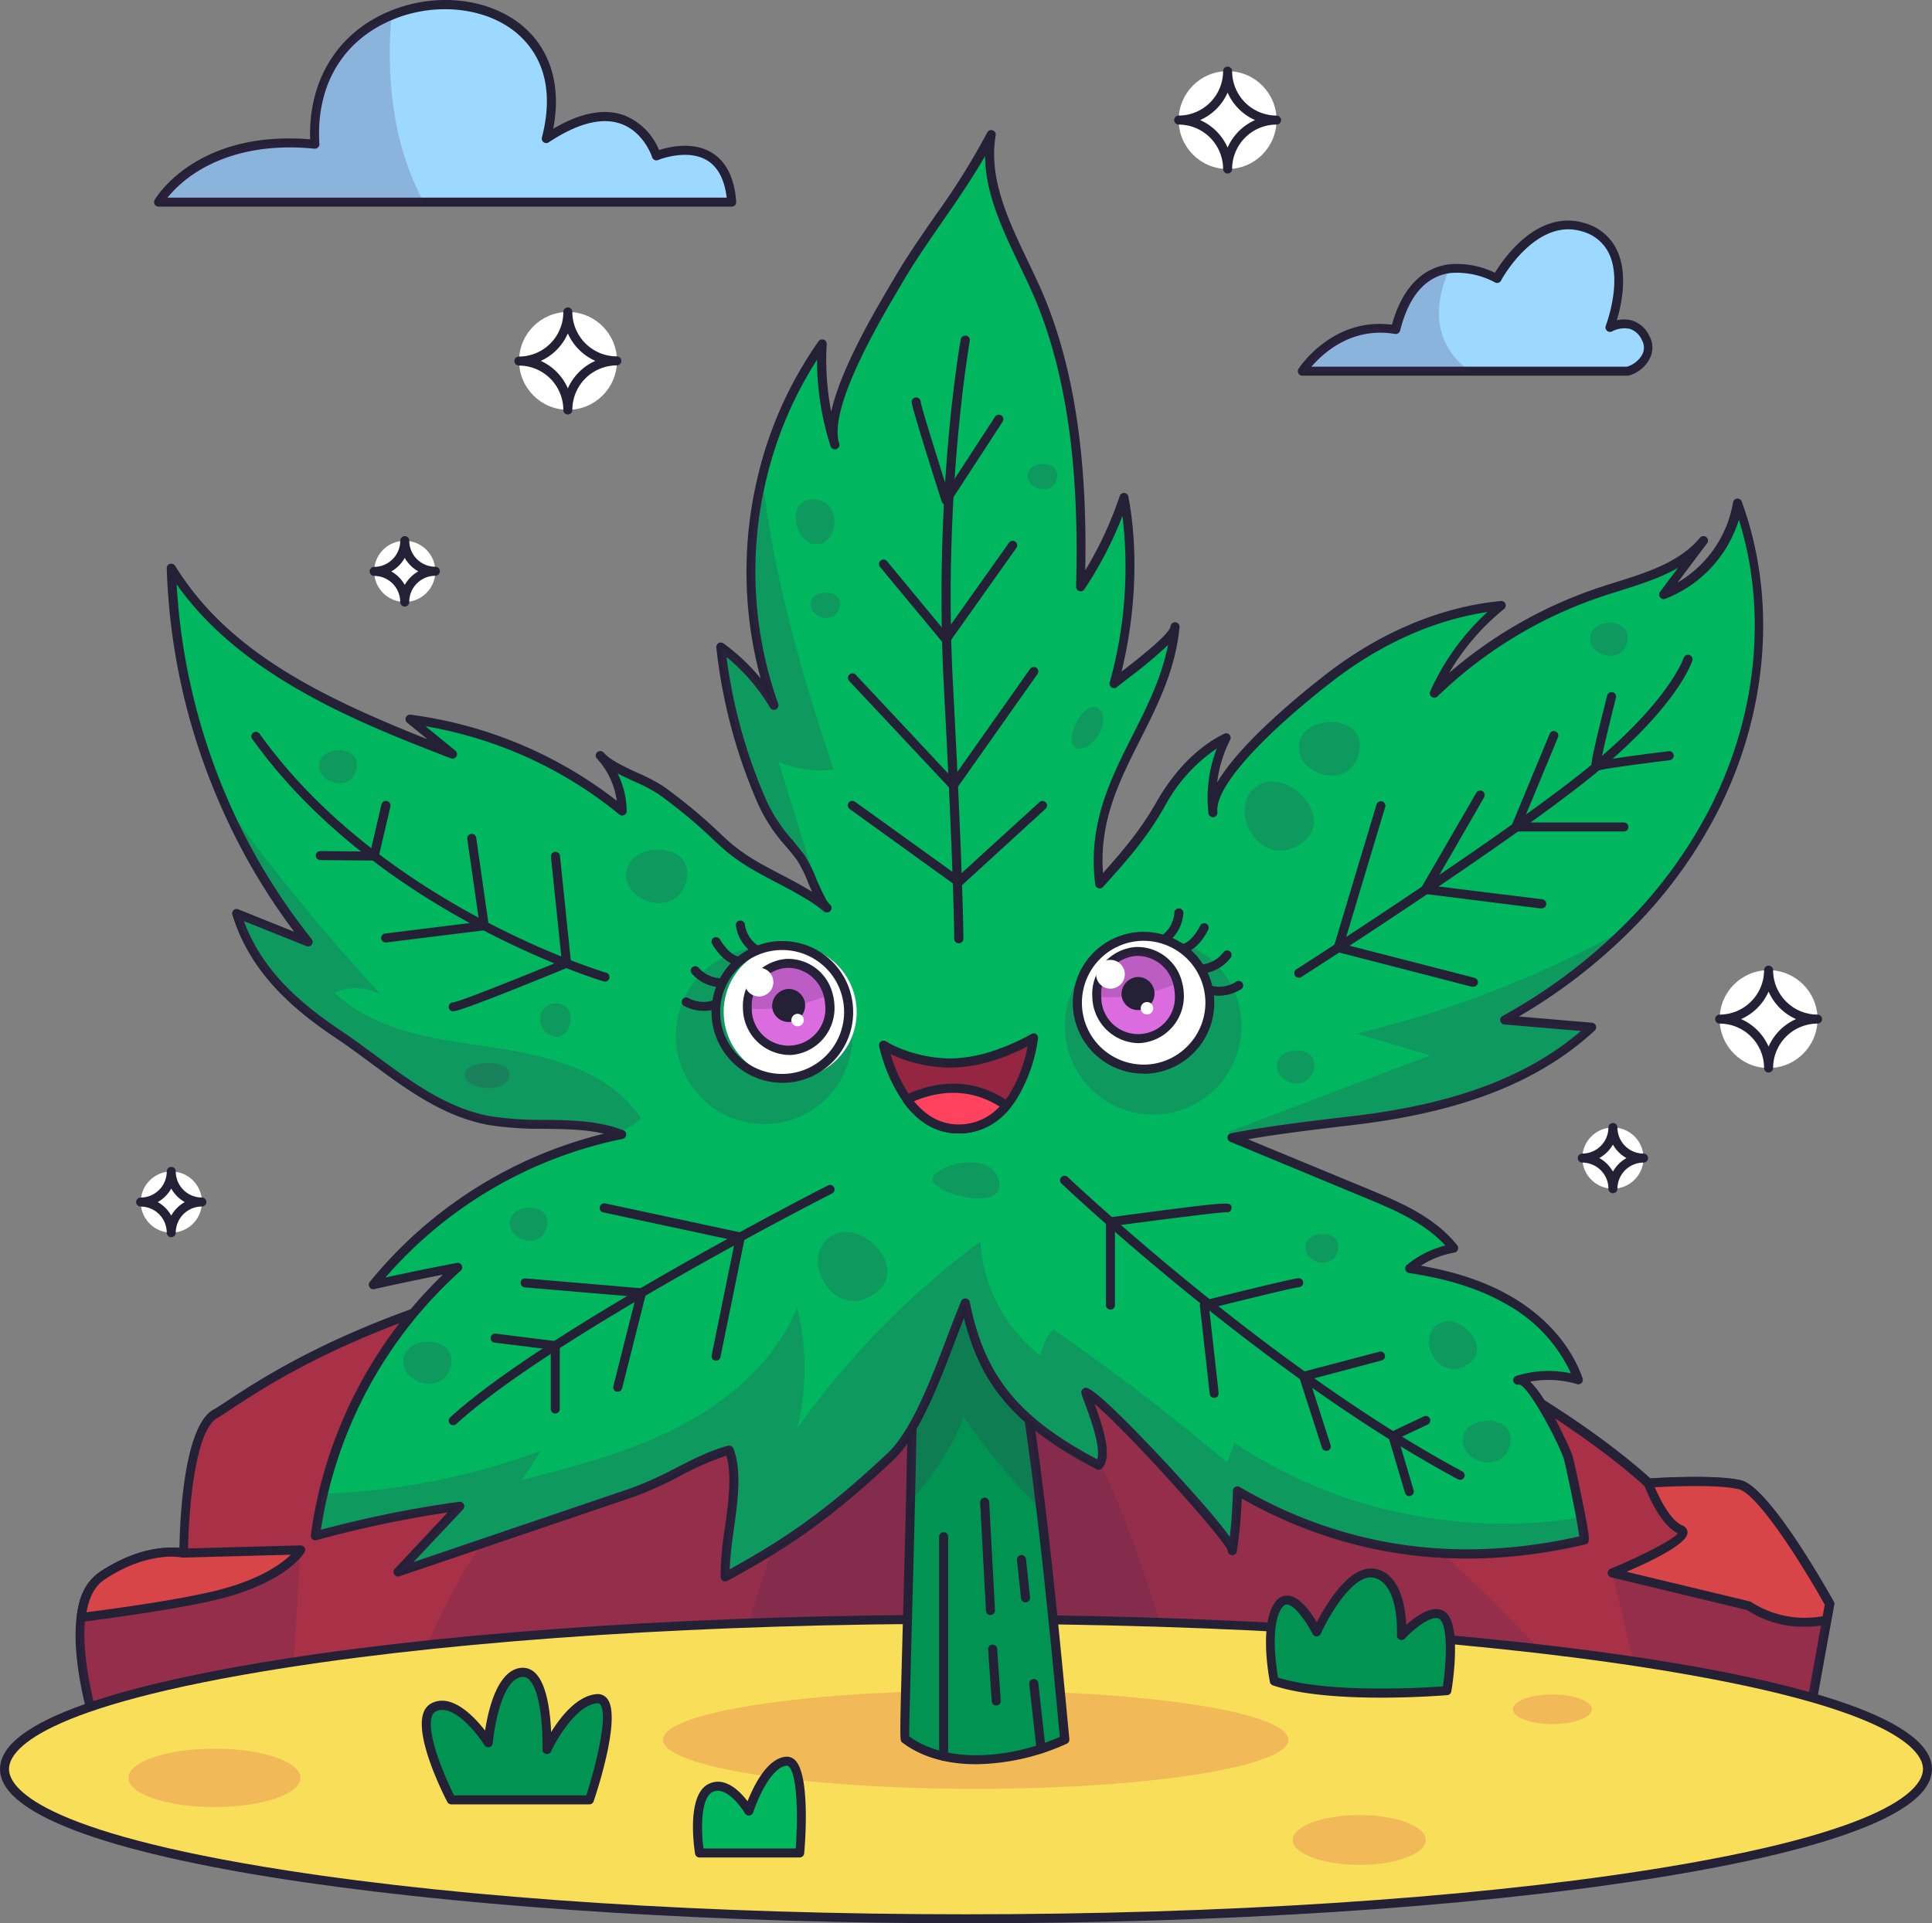 <svg xmlns="http://www.w3.org/2000/svg" viewBox="0 0 428.7 426.88"><rect x="0" y="0" width="428.7" height="426.88" fill="#808080" stroke="none"/><defs><style>.cls-1{isolation:isolate;}.cls-2{fill:#a93147;}.cls-3{fill:#242136;}.cls-4{fill:#492455;}.cls-4,.cls-7{opacity:0.2;mix-blend-mode:multiply;}.cls-5{fill:#d84548;}.cls-6{fill:#f9de59;}.cls-7{fill:#d52455;}.cls-8{fill:#009351;}.cls-9{fill:#00b760;}.cls-10{fill:#9cd8ff;}.cls-11{fill:#fff;}.cls-12{fill:#da6ce0;}.cls-13{fill:#942641;}.cls-14{fill:#ff425d;}</style></defs><title>Asset 1</title><g class="cls-1"><g id="Layer_2" data-name="Layer 2"><g id="OBJECTS"><path class="cls-2" d="M406,356l-.65,3.59-6.33,35s-4,.14-11.13.35h0c-47.45,1.44-234.43,6.36-324-2.11-19.32-1.83-34.1-4.27-42-7.51,0,0-5.22-15.38-3.89-26.31a20.06,20.06,0,0,1,.45-2.54,10.7,10.7,0,0,1,4.09-6.64c7.86-5.3,14.32-5.49,17-5.29h.08a10.58,10.58,0,0,1,1.17.16h0s.06-27.13,7-31,48-38.24,153.17-40,164.78,55.4,164.78,55.4,14.26-1,20.25.36S406,356,406,356Z"/><path class="cls-3" d="M221.22,398.74c-95.5,0-142.15-3.45-157.47-4.9-20.55-1.95-34.77-4.5-42.27-7.58a1,1,0,0,1-.57-.6C20.7,385,15.64,369.93,17,358.9a20.5,20.5,0,0,1,.47-2.66A11.6,11.6,0,0,1,22,349c7.88-5.32,14.41-5.7,17.6-5.46h.22c.09-5.72.87-27,7.55-30.68.65-.36,1.62-1,3-1.89,6.55-4.33,20.18-13.34,44.39-21.66,30-10.32,65.78-15.89,106.27-16.57,54.55-.93,96.63,14.27,122.32,27.15s40.5,26.07,42.85,28.23c2.49-.16,14.56-.85,20.1.41,6.24,1.41,19.15,24.33,20.61,26.94a1,1,0,0,1,.11.66l-7,38.61a1,1,0,0,1-.95.82s-4,.14-11.14.35C320.59,398,265.62,398.74,221.22,398.74ZM22.67,384.58C30.1,387.51,44,390,63.94,391.85,86.35,394,176,400.39,387.8,394c5.28-.15,8.83-.27,10.33-.32l6.77-37.46c-5.55-9.93-15.09-24.74-19.12-25.65-5.78-1.31-19.82-.35-20-.34a1,1,0,0,1-.76-.27c-.15-.15-15.15-14.39-42.77-28.23-25.47-12.76-67.18-27.82-121.3-26.9-40.29.67-75.83,6.21-105.66,16.46-24,8.24-37.46,17.15-43.94,21.43-1.39.92-2.39,1.59-3.11,2-5.3,2.91-6.5,22.7-6.52,30.09a1,1,0,0,1-.38.78,1,1,0,0,1-.86.19,8,8,0,0,0-1.06-.15h-.11c-2.31-.17-8.63,0-16.28,5.12a9.79,9.79,0,0,0-3.68,6.05,20,20,0,0,0-.43,2.42C17.8,368.72,21.85,382,22.67,384.58Z"/><path class="cls-4" d="M66.67,344l-2.83,48.81c-19.32-1.83-34.1-4.27-42-7.51,0,0-5.22-15.38-3.89-26.31a20.06,20.06,0,0,1,.45-2.54Z"/><path class="cls-4" d="M406,356l-.65,3.59-6.33,35s-4,.14-11.13.35h0c-11.75-6.29-22.12-12.1-22.12-12.1l-8-33.73Z"/><path class="cls-4" d="M92.64,371.19s21.28-72.53,101.6-81.75,159,89.94,159,89.94l-173.1,18.3"/><path class="cls-4" d="M165,364.85s15.27-65.31,46.77-70.4,51.64,88.62,51.64,88.62l-67.72,9.56"/><path class="cls-5" d="M66.67,344s-3.9,6.82-20.47,10.46C38.09,356.27,27.09,357.86,18,359c.47-3.95,1.8-7.32,4.54-9.18,7.86-5.3,14.32-5.49,17-5.29h.08l1.17.16h0Z"/><path class="cls-3" d="M18,360a1,1,0,0,1-.7-.29,1,1,0,0,1-.29-.82c.56-4.71,2.23-8,5-9.89,7.88-5.32,14.41-5.7,17.6-5.46h.12l1.17.16,25.8-.7a1.09,1.09,0,0,1,.89.49,1,1,0,0,1,0,1c-.17.3-4.31,7.25-21.12,10.94-6.78,1.49-16.31,3-28.32,4.55Zm20.22-14.51c-2.95,0-8.54.73-15.12,5.16-2,1.36-3.31,3.77-3.92,7.2,11.34-1.47,20.36-2.93,26.84-4.35,11.1-2.44,16.33-6.29,18.5-8.43l-23.7.64a1.23,1.23,0,0,1-.27,0l-1.1-.15C39.08,345.53,38.67,345.51,38.19,345.51Z"/><path class="cls-5" d="M406,356l-.65,3.59c-10.49,2-17.26-3.17-17.26-3.17l-30.31-7.29s19.19-7.93,15.18-9.61-7.16-10.33-7.16-10.33,14.26-1,20.25.36S406,356,406,356Z"/><path class="cls-3" d="M400.48,361.05a22.94,22.94,0,0,1-12.86-3.71l-30.12-7.25a1,1,0,0,1-.15-1.89c6.47-2.67,13.68-6.29,14.95-7.86-4.19-2.06-7.16-9.91-7.49-10.81a1,1,0,0,1,.87-1.34c.59,0,14.48-1,20.54.38,6.24,1.41,19.15,24.33,20.61,26.94a1,1,0,0,1,.11.66l-.65,3.59a1,1,0,0,1-.8.81A27.48,27.48,0,0,1,400.48,361.05Zm-39.56-12.19,27.36,6.58a1.27,1.27,0,0,1,.37.18,22,22,0,0,0,15.79,3.1l.46-2.55c-5.55-9.93-15.09-24.74-19.12-25.65-4.71-1.07-14.9-.63-18.59-.42,1.18,2.78,3.6,7.45,6.11,8.49a1.67,1.67,0,0,1,1.16,1.56C374.46,342.43,367.63,346,360.92,348.86Z"/><ellipse class="cls-6" cx="214.35" cy="392.64" rx="213.35" ry="33.24"/><path class="cls-3" d="M214.35,426.88C109,426.88,0,414.07,0,392.64c0-12.09,34.44-20,63.34-24.49,40.34-6.29,94-9.75,151-9.75,105.37,0,214.35,12.81,214.35,34.24,0,12.08-34.44,20-63.33,24.49C325,423.42,271.39,426.88,214.35,426.88Zm0-66.48c-56.94,0-110.46,3.45-150.71,9.72C8,378.79,2,388.76,2,392.64s6,13.85,61.64,22.51c40.25,6.27,93.77,9.73,150.71,9.73s110.46-3.46,150.71-9.73c55.64-8.66,61.64-18.63,61.64-22.51s-6-13.85-61.64-22.52C324.81,363.85,271.29,360.4,214.35,360.4Z"/><ellipse class="cls-7" cx="216.5" cy="386.14" rx="69.38" ry="10.9"/><path class="cls-7" d="M66.67,394.6c0,3.58-8.54,6.48-19.08,6.48s-19.09-2.9-19.09-6.48,8.55-6.48,19.09-6.48S66.67,391,66.67,394.6Z"/><ellipse class="cls-7" cx="344.45" cy="379.38" rx="8.76" ry="3.29"/><path class="cls-7" d="M316.37,408.39c0,3.05-6.61,5.53-14.76,5.53s-14.75-2.48-14.75-5.53,6.6-5.53,14.75-5.53S316.37,405.33,316.37,408.39Z"/><path class="cls-8" d="M130.79,399.48H100.14s-9.27-17.91-3.87-20.55,12.06,7.89,12.06,7.89,1.29-15.05,7.39-15.61,5.61,17.1,5.61,17.1,4.92-10.72,11-11.27S130.79,399.48,130.79,399.48Z"/><path class="cls-3" d="M130.79,400.48H100.14a1,1,0,0,1-.89-.54c-.74-1.42-7.16-14.1-5.34-19.6A3.76,3.76,0,0,1,95.83,378c4.49-2.19,9.39,3,11.81,6.11.7-4.6,2.72-13.44,8-13.93a3.87,3.87,0,0,1,3.07,1.09c2.67,2.5,3.4,8.93,3.59,13.17,2.07-3.36,5.69-8,10-8.42a2.68,2.68,0,0,1,2.44,1c3.09,3.91-1.94,19.63-3,22.74A1,1,0,0,1,130.79,400.48Zm-30-2h29.31c2.23-6.88,4.89-17.88,3.08-20.18a.7.7,0,0,0-.69-.26c-4.53.41-8.9,7.85-10.21,10.69a1,1,0,0,1-1.91-.45c.1-3.44-.25-12.95-3-15.52a1.87,1.87,0,0,0-1.53-.56c-4.32.4-6.15,10.75-6.49,14.71a1,1,0,0,1-1.84.44c-1.72-2.71-7-9.36-10.77-7.52a1.8,1.8,0,0,0-.9,1.14C94.55,384.77,98.72,394.42,100.75,398.48Z"/><path class="cls-8" d="M282.72,373.13s-2.4-11.86.86-16.72,8.62,5.81,8.62,5.81,6.64-14.67,13.08-13S311,363,311,363s6.84-7.35,9.48-4,.54,16.22.54,16.22S295.49,377.41,282.72,373.13Z"/><path class="cls-3" d="M306.46,376.8c-8,0-17.57-.55-24-2.72a1,1,0,0,1-.67-.75c-.1-.5-2.44-12.32,1-17.48a3.31,3.31,0,0,1,3-1.71c2.57.16,5.05,3.65,6.4,5.92a47.68,47.68,0,0,1,3.36-5.54c3.54-5,6.91-7,10-6.23,5.29,1.4,6.31,8.53,6.48,12.35,1.76-1.55,4.48-3.59,6.8-3.5a3.25,3.25,0,0,1,2.47,1.27c2.83,3.61,1,15.63.74,17a1,1,0,0,1-.9.83C320.61,376.28,314.28,376.8,306.46,376.8Zm-22.86-4.44c11.33,3.53,32.28,2.25,36.58,1.94.72-4.88,1.17-12.57-.47-14.66a1.2,1.2,0,0,0-1-.5c-1.93-.09-5.31,2.74-7,4.54a1,1,0,0,1-1.12.24,1,1,0,0,1-.61-1c0-.11.58-11.24-5-12.71-4.59-1.23-10.16,8.54-11.91,12.4a1,1,0,0,1-.89.59,1,1,0,0,1-.91-.55c-1.34-2.65-4-6.43-5.69-6.53-.17,0-.63,0-1.21.82C281.81,360.85,283.18,370,283.6,372.36Z"/><path class="cls-9" d="M177.49,411.27H155.23s-1.94-12.1,2.37-14.37,8.58,5.06,8.58,5.06,3.4-10.57,8.26-11.06S177.49,411.27,177.49,411.27Z"/><path class="cls-3" d="M177.49,412.27H155.23a1,1,0,0,1-1-.84c-.21-1.31-1.92-12.88,2.88-15.41,3.65-1.93,7.06,1.53,8.77,3.77,1.29-3.26,4.27-9.46,8.44-9.88a2.58,2.58,0,0,1,2.12.78c3.42,3.38,2.18,18.91,2,20.67A1,1,0,0,1,177.49,412.27Zm-21.39-2h20.47c.47-6.36.46-16.2-1.52-18.16a.59.59,0,0,0-.51-.21c-3.45.34-6.52,7.6-7.41,10.37a1,1,0,0,1-.84.69,1,1,0,0,1-1-.49c0-.07-3.9-6.46-7.26-4.68C155.56,399.11,155.51,405.81,156.1,410.27Z"/><path class="cls-10" d="M361,82.39H289s7.27-11.53,20.63-9.21c2.46-9.76,7.41-12.94,12-13.54a18.82,18.82,0,0,1,10.46,2.2s8-14.85,19.22-11.39c13,4,5.87,22.26,5.87,22.26s5.2-2.95,7.92,2.25C367.46,79.34,362.31,82.39,361,82.39Z"/><path class="cls-3" d="M361,83.39H289a1,1,0,0,1-.88-.51,1,1,0,0,1,0-1c.08-.12,7.46-11.55,20.74-9.81,2.81-10.06,8.4-12.85,12.65-13.4a19.21,19.21,0,0,1,10.2,1.87,33.34,33.34,0,0,1,5.08-6.39c4.73-4.56,9.85-6.16,14.83-4.63a11.16,11.16,0,0,1,7.13,5.92c2.56,5.31,1.05,12.27,0,15.65a6.74,6.74,0,0,1,3.39.05,6.34,6.34,0,0,1,3.82,3.38,5.32,5.32,0,0,1-.12,5.46C364.65,82.09,362.17,83.39,361,83.39Zm-69.92-2H361a5.74,5.74,0,0,0,3.3-2.52,3.32,3.32,0,0,0,0-3.44A4.43,4.43,0,0,0,361.68,73a5.81,5.81,0,0,0-3.94.54,1,1,0,0,1-1.15-.12,1,1,0,0,1-.27-1.12c0-.09,3.75-9.72.69-16.06a9.3,9.3,0,0,0-5.92-4.87c-10.34-3.18-18,10.76-18,10.9a1,1,0,0,1-.61.49,1,1,0,0,1-.77-.09,17.84,17.84,0,0,0-9.83-2.08c-5.47.71-9.24,5-11.2,12.79a1,1,0,0,1-1.14.74C299.87,72.49,293.52,78.46,291,81.39Z"/><path class="cls-4" d="M326.07,82.39H289s7.27-11.53,20.63-9.21c2.46-9.76,7.41-12.94,12-13.54C318.39,66.94,317.38,75.77,326.07,82.39Z"/><path class="cls-10" d="M162.36,44.86H35.2s9-15.42,34.67-12.84c-.94-15,7-24.52,17-28.64,17.38-7.18,40.92,2.05,34.39,27.35,19.26-12.85,24.4,3.85,24.4,3.85S161.08,28.16,162.36,44.86Z"/><path class="cls-3" d="M162.36,45.86H35.2a1,1,0,0,1-.87-1.51c.38-.64,9.34-15.48,34.49-13.43C68.4,17.81,74.94,7.23,86.49,2.46,96.89-1.84,108.85-.41,116.25,6c6,5.25,8.31,13.21,6.51,22.58,6-3.56,11.31-4.58,15.7-3a13.91,13.91,0,0,1,7.78,7.73c2.17-.7,7.51-2,11.73.6,3.17,1.94,5,5.6,5.39,10.87a1,1,0,0,1-.27.76A1,1,0,0,1,162.36,45.86Zm-125.2-2H161.25c-.48-4-1.94-6.78-4.31-8.24-4.45-2.73-10.83-.14-10.9-.11a1,1,0,0,1-.81,0,1.06,1.06,0,0,1-.53-.61c0-.06-1.8-5.61-6.93-7.42-4.25-1.51-9.62-.12-16,4.1a1,1,0,0,1-1.13,0,1,1,0,0,1-.39-1.07c3.19-12.35-1.15-19.29-5.35-22.95C108.2,1.68,96.82.35,87.25,4.31,76,8.94,70.06,19,70.87,32a1,1,0,0,1-1.1,1c-12.91-1.29-21.39,2.14-26.23,5.24A27.32,27.32,0,0,0,37.16,43.86Z"/><path class="cls-4" d="M94,44.86H35.2s9-15.42,34.67-12.84c-.94-15,7-24.52,17-28.64C85.79,15.72,86.65,31.17,94,44.86Z"/><path class="cls-8" d="M236.24,386.12c-10.32,4.72-25.82,7.16-35.48-.2-.18-.13.66-26.92,1.27-52.74.49-20.63.83-40.64.38-46l19.47-6.07c3.61,13.2,6.64,33.58,9.08,53.9C233.25,354.15,235,373.21,236.24,386.12Z"/><path class="cls-3" d="M216.59,391.57c-6.09,0-11.92-1.41-16.43-4.85-.52-.38-.52-.38.11-24,.24-8.85.52-19.29.76-29.57.63-26.49.75-41.5.38-45.9a1,1,0,0,1,.7-1l19.47-6.08a1,1,0,0,1,1.26.69C226,292.28,229,310,232,334.88c2.08,17.39,3.73,34.74,4.93,47.41l.36,3.73a1,1,0,0,1-.58,1A50,50,0,0,1,216.59,391.57Zm-14.85-6.17c8.83,6.38,23,4.7,33.44.1l-.29-3c-1.2-12.65-2.85-30-4.92-47.35-2.9-24.11-5.78-41.39-8.79-52.76l-17.72,5.53c.31,5.31.16,20.17-.43,45.31-.24,10.29-.52,20.73-.76,29.58C202,373.73,201.72,383.31,201.74,385.4Z"/><path class="cls-4" d="M231,335a135.16,135.16,0,0,1-17.12-20.47A63.29,63.29,0,0,1,202,333.18c.49-20.63.83-40.64.38-46l19.47-6.07C225.49,294.3,228.52,314.68,231,335Z"/><path class="cls-9" d="M381.09,178.23a103.72,103.72,0,0,1-19.88,27.63h0a121.94,121.94,0,0,1-27.36,20.51L353.18,228c-14.28,13.18-33.55,18.35-52.39,20.62-8.12,1-16.33,1.91-24.44,3.32-1,.16-2,.35-3,.53l29.74,12.31c7.15,3,14.62,6.17,19.44,12.24a21.12,21.12,0,0,0-9.78,4.48c7.78,1.18,15.53,3.26,22.31,7.24s12.55,10.05,15.15,17.47a22.94,22.94,0,0,0-13.48.08c3.08-1,10.31,14.54,11.12,16.76.37,1,2,8.51,2.92,13.71.51,2.83.84,5,.68,5-31.39,7.34-56.93.77-76.94-10.93a102.47,102.47,0,0,1-1.1,13.2c.33-2.14-28.33-33.39-32.51-35.06-.52-.21,5.87,13.07,2.84,16.18-17.21-9-26-18-29.6-36-4,9.29-9.35,27.29-16.61,34.12-13.71,12.9-22.78,19.12-36.64,26.69-.29-8.13,3.75-20.82.9-28.13-6.79,1.74-14.24,6.95-21.42,9.38L88.32,348.91,102,334.29a248,248,0,0,0-32,6.59c.42-3.14,1-6.27,1.72-9.35a97.79,97.79,0,0,1,29.82-50.26q-9.36,1.77-18.67,3.87a95.09,95.09,0,0,1,55.06-33.37c-.44-.17-.89-.33-1.35-.47-8.91-2.9-18.83-.88-28.12-2.62-12.84-2.41-22.66-11.92-33-18.87S56.22,214.9,52.5,202.7l15.89,6.37a140,140,0,0,1-30.37-83c13.36,21.58,38.67,32.05,62.34,41.21L91,159.62A92.66,92.66,0,0,1,138,180a18.54,18.54,0,0,0-4.75-12.18c2.8,3.08,9.76,5.1,13.38,7.58,5.11,3.52,9.5,7.67,14.06,11.84,5.37,4.91,11.78,7.32,17.8,10.89a44.46,44.46,0,0,1,4,2.66l1,.77a6.16,6.16,0,0,1-1.31-1.73h0c-1.56-2.77-3.12-7.58-4.64-9.57-3.33-4.33-6.12-6.83-8.49-12.25a117.71,117.71,0,0,1-9.15-34.34,43.28,43.28,0,0,1,11.8,13,88.46,88.46,0,0,1-2.57-50.79,86.4,86.4,0,0,1,13.27-29.46,62.32,62.32,0,0,0,2.83,22.32c-2.77-8.69,10-29.61,14.28-36.83C206,50.9,214.19,41.27,220,29.89c-2.08,11.94,5,23.27,9.93,34.34,9,20.22,10.46,44,9.9,65.92a83.24,83.24,0,0,0,9.66-19.73c2.51,13.28,1.32,28.44-2.24,41.3,2.34-2,13.31-9.73,13.58-12.6-2,21.25-19.74,34-16.75,57,5.35-6,9.65-10.82,13.53-17.68,3.46-6.1,8.3-11.62,14.61-14.69a29.2,29.2,0,0,0-3,16.58c-1-8.56,19.93-25.34,25.76-29.85,11.11-8.63,24.22-14.73,38.32-16.08a52.43,52.43,0,0,0-15,19.43,97.46,97.46,0,0,1,36.87-22.42c8.22-2.74,17.4-4.75,23-11.4q-4.49,6-8.95,11.92a26.57,26.57,0,0,0,16.51-20.26C393.47,133.16,391.1,157.71,381.09,178.23Z"/><path class="cls-3" d="M160.91,351a1.05,1.05,0,0,1-.49-.13,1,1,0,0,1-.51-.84,67.61,67.61,0,0,1,.92-10.74c.8-5.86,1.62-11.91.34-16.21a66.75,66.75,0,0,0-10.4,4.58,80.7,80.7,0,0,1-10.06,4.54L88.64,349.86a1,1,0,0,1-1.16-.41,1,1,0,0,1,.11-1.22l11.74-12.54a246.69,246.69,0,0,0-29.1,6.15,1,1,0,0,1-.92-.21,1,1,0,0,1-.33-.88,95.86,95.86,0,0,1,1.73-9.45,99.13,99.13,0,0,1,27.55-48.38c-5.08,1-10.18,2.07-15.2,3.2a1,1,0,0,1-1-1.61A96.79,96.79,0,0,1,134,251.62c-4.22-1-8.63-1-13.26-1.09a73.42,73.42,0,0,1-12.45-.86c-10-1.88-18.12-7.9-26-13.72-2.43-1.8-4.93-3.65-7.41-5.31C65.6,224.43,55.6,216.28,51.55,203a1,1,0,0,1,.28-1,1,1,0,0,1,1-.19l12.46,5A139.22,139.22,0,0,1,49,178.9a141.46,141.46,0,0,1-12-52.76,1,1,0,0,1,1.85-.56c11.75,19,32.14,29,56,38.5l-4.51-3.69a1,1,0,0,1,.76-1.76,94.38,94.38,0,0,1,45.76,19.1,17.51,17.51,0,0,0-4.33-9.29A1,1,0,1,1,134,167.1h0c1.54,1.69,4.59,3.1,7.55,4.47a39.63,39.63,0,0,1,5.64,2.95,119,119,0,0,1,12.92,10.76l1.26,1.16c3.6,3.3,7.63,5.41,11.9,7.64,1.89,1,3.84,2,5.73,3.13l1.21.73c-.31-.67-.61-1.38-.91-2.08a27.83,27.83,0,0,0-2.52-5.06c-.84-1.1-1.65-2.08-2.44-3a36.93,36.93,0,0,1-6.17-9.43,118.28,118.28,0,0,1-9.22-34.63,1,1,0,0,1,.49-1,1,1,0,0,1,1.09.06,43.89,43.89,0,0,1,8.26,7.8,90.53,90.53,0,0,1-.59-45.06,86.71,86.71,0,0,1,13.43-29.79,1,1,0,0,1,1.14-.37,1,1,0,0,1,.67,1,60.59,60.59,0,0,0,1,15c2.13-9.66,9.86-22.67,13.67-29.09l.58-1c2.72-4.6,5.79-9,8.75-13.31a159.56,159.56,0,0,0,11.62-18.56,1,1,0,0,1,1.21-.5,1,1,0,0,1,.67,1.12c-1.65,9.53,2.8,18.84,7.11,27.86.92,1.93,1.88,3.94,2.76,5.9,9.26,20.79,10.33,45.12,10,62.78a82.35,82.35,0,0,0,7.65-16.49,1,1,0,0,1,1-.68,1,1,0,0,1,.92.81c2.23,11.81,1.67,25.8-1.51,38.83l.34-.26c3.09-2.39,10.33-8,10.52-9.78h0a1,1,0,1,1,2,.19v0c-.9,9.45-4.85,17.29-8.67,24.87-4.71,9.32-9.16,18.15-8.31,29.7,4.45-5,8.36-9.57,11.9-15.82,4-7,9.18-12.24,15-15.1a1,1,0,0,1,1.32,1.35,28.28,28.28,0,0,0-2.89,9.48c5-8.54,17.78-19.08,24.12-24,12.07-9.37,25.5-15,38.85-16.29a1,1,0,0,1,1,.62,1,1,0,0,1-.3,1.15,51.71,51.71,0,0,0-12.18,14.17,98.76,98.76,0,0,1,33.14-18.88c1.25-.42,2.53-.82,3.82-1.23,7-2.18,14.16-4.45,18.68-9.86a1,1,0,0,1,1.57,1.24q-3.27,4.33-6.52,8.68a25.48,25.48,0,0,0,12.29-17.77,1,1,0,0,1,1.93-.19c7.68,21,6,45.58-4.59,67.31a104.38,104.38,0,0,1-20.07,27.89,122.17,122.17,0,0,1-24.78,19.09L353.27,227a1,1,0,0,1,.59,1.73c-12.32,11.37-29.15,18-52.95,20.89l-2.61.31c-7,.84-14.3,1.71-21.39,2.93l26.58,11c6.91,2.87,14.75,6.11,19.85,12.53a1,1,0,0,1,.15,1,1,1,0,0,1-.77.63,19.85,19.85,0,0,0-7.43,2.9c8.09,1.43,14.75,3.72,20.29,7,7.55,4.44,13.08,10.83,15.59,18a1,1,0,0,1-1.23,1.29,22,22,0,0,0-10.41-.55c4.3,4.09,9.22,15.93,9.28,16.08.42,1.17,2.08,9,3,13.88,1,5.32,1,5.91-.07,6.17-27.31,6.39-52.94,3-76.22-10.2a95.38,95.38,0,0,1-1.07,11.65,1,1,0,0,1-2-.12c-.91-2.57-21.83-26-29.58-32.53,2.27,6.14,3.91,12,1.63,14.32a1,1,0,0,1-1.18.19c-17.61-9.19-25.64-18.22-29.42-33.57-.6,1.52-1.23,3.17-1.88,4.89-3.6,9.47-8.07,21.26-13.77,26.62-14.35,13.51-23.67,19.64-36.84,26.84A1,1,0,0,1,160.91,351Zm.9-30.13a1,1,0,0,1,.93.63c1.88,4.81,1,11.55.08,18.06a84.65,84.65,0,0,0-.91,8.75c12.26-6.78,21.3-12.87,35-25.73,5.36-5,9.74-16.59,13.27-25.87,1.11-2.92,2.15-5.68,3.11-7.91a1,1,0,0,1,1.9.2c3.27,16.35,10.7,25.57,28.27,34.9.94-2.68-1.83-10-2.8-12.59-.81-2.14-.94-2.47-.41-3a1,1,0,0,1,1.1-.21c3.11,1.24,15.79,14.88,18.3,17.6q9.94,10.77,13.23,15.42c.37-3.06.6-6.39.7-10.26A1,1,0,0,1,275,330c23,13.44,48.35,17.14,75.42,11-.07-.6-.24-1.77-.65-4-1-5.38-2.56-12.67-2.88-13.55-1.54-4.2-7.92-16.15-9.86-16.15h0a1,1,0,0,1-.59-1.91,24,24,0,0,1,12.14-.58,33.53,33.53,0,0,0-14-15.15c-5.86-3.45-13-5.77-21.95-7.12a1,1,0,0,1-.48-1.76,21.93,21.93,0,0,1,8.56-4.34c-4.79-5.22-11.77-8.11-18-10.68L273,253.42a1,1,0,0,1,.2-1.91c1-.19,2-.37,3-.54,7.26-1.26,14.69-2.15,21.87-3l2.61-.31c22.26-2.69,38.27-8.69,50.11-18.83l-17-1.45a1,1,0,0,1-.89-.78,1,1,0,0,1,.49-1.09,120.28,120.28,0,0,0,27.13-20.34,102.42,102.42,0,0,0,19.7-27.37h0c9.81-20.11,11.81-42.66,5.63-62.44a27.54,27.54,0,0,1-16.34,17.55,1,1,0,0,1-1.15-1.54l4-5.36c-4,2.31-8.62,3.76-13.12,5.17-1.28.4-2.55.8-3.79,1.22a96.66,96.66,0,0,0-36.5,22.19,1,1,0,0,1-1.6-1.13,53.52,53.52,0,0,1,12.72-17.63c-11.89,1.79-23.77,7.1-34.55,15.48-12.74,9.87-26.09,22.67-25.38,28.95a1,1,0,1,1-2,.23h0A30.53,30.53,0,0,1,270,166.13,36.13,36.13,0,0,0,258.43,179c-4,7.13-8.71,12.34-13.66,17.85a1,1,0,0,1-1.74-.54c-1.72-13.26,3.36-23.34,8.28-33.09,3.17-6.27,6.42-12.72,7.87-20.06a98.33,98.33,0,0,1-8.7,7.27c-1.14.88-2.12,1.63-2.63,2.07a1,1,0,0,1-1.62-1,95.42,95.42,0,0,0,2.84-37,84.11,84.11,0,0,1-8.46,16.31,1,1,0,0,1-1.83-.59c.45-17.64-.07-43.62-9.81-65.49-.87-1.94-1.82-3.93-2.74-5.85-3.73-7.82-7.57-15.85-7.65-24.25-2.93,5.1-6.26,9.92-9.51,14.61-2.94,4.25-6,8.65-8.67,13.19l-.58,1c-4.41,7.42-16.12,27.12-13.61,35h0a1,1,0,0,1-.65,1.26,1,1,0,0,1-1.26-.65,62.65,62.65,0,0,1-3-19.2A85.52,85.52,0,0,0,170.13,106a87.76,87.76,0,0,0,2.54,50.21,1,1,0,0,1-1.8.85,42.45,42.45,0,0,0-9.66-11.23A116.47,116.47,0,0,0,170,177.55a34.92,34.92,0,0,0,5.89,8.95c.79,1,1.61,2,2.48,3.09a28.75,28.75,0,0,1,2.77,5.5c.65,1.5,1.31,3,2,4.19a.3.3,0,0,1,0,.08,4.87,4.87,0,0,0,1,1.37,1,1,0,0,1,.16,1.41,1,1,0,0,1-1.4.16c-.32-.26-.66-.51-1-.76A39.53,39.53,0,0,0,178,199c-1.85-1.11-3.77-2.11-5.63-3.09-4.2-2.19-8.54-4.46-12.33-7.94l-1.27-1.15a115.24,115.24,0,0,0-12.69-10.59,38.5,38.5,0,0,0-5.35-2.79c-1.24-.57-2.5-1.15-3.67-1.77a19.54,19.54,0,0,1,2,8.32,1,1,0,0,1-1.64.78,92.35,92.35,0,0,0-43-19.58l6.61,5.41a1,1,0,0,1-1,1.71c-19.64-7.6-46.21-17.88-60.83-38.61A139.8,139.8,0,0,0,50.82,178.1a137.14,137.14,0,0,0,18.35,30.34,1,1,0,0,1,0,1.22A1,1,0,0,1,68,210l-13.88-5.56C58.38,216,67.49,223.29,76,229c2.52,1.69,5,3.55,7.49,5.36,7.69,5.69,15.64,11.57,25.17,13.36a71.87,71.87,0,0,0,12.11.83c5.37.06,10.93.13,16.13,1.82.47.15.94.31,1.41.49a1,1,0,0,1-.17,1.92,94.64,94.64,0,0,0-52.62,30.77c5.25-1.15,10.57-2.24,15.85-3.24a1,1,0,0,1,.85,1.73,96.88,96.88,0,0,0-29.52,49.74c-.6,2.54-1.1,5.14-1.49,7.75a251.38,251.38,0,0,1,30.7-6.21,1,1,0,0,1,1,.54,1,1,0,0,1-.15,1.14l-11,11.7,48.29-16.4a77.41,77.41,0,0,0,9.8-4.42c3.88-2,7.9-4,11.69-5A1,1,0,0,1,161.81,320.85Zm110.63,23.06Z"/><path class="cls-4" d="M333.84,226.38,353.18,228c-14.28,13.18-33.55,18.35-52.39,20.62-8.12,1-16.33,1.91-24.44,3.32l-4-.63,45-17.07L301,229.41a232.89,232.89,0,0,0,60.2-23.54A121.94,121.94,0,0,1,333.84,226.38Z"/><circle class="cls-4" cx="169.56" cy="229.89" r="19.6"/><circle class="cls-4" cx="255.88" cy="227.78" r="19.6"/><ellipse class="cls-11" cx="173.62" cy="224.6" rx="14.69" ry="14.74" transform="matrix(0.99, -0.17, 0.17, 0.99, -34.73, 31.78)"/><path class="cls-3" d="M173.62,240.33A15.74,15.74,0,0,1,171,209.07,15.73,15.73,0,0,1,189.09,222h0a15.71,15.71,0,0,1-12.87,18.12A16.37,16.37,0,0,1,173.62,240.33Zm0-29.47a13.75,13.75,0,1,0,13.49,11.47h0a13.71,13.71,0,0,0-13.49-11.47Z"/><path class="cls-3" d="M167.77,211.8a1,1,0,0,1-.47-.12,8.81,8.81,0,0,1-4-6.2,1,1,0,0,1,.82-1.15,1,1,0,0,1,1.15.82,6.84,6.84,0,0,0,3,4.78,1,1,0,0,1,.39,1.35A1,1,0,0,1,167.77,211.8Z"/><path class="cls-3" d="M160,219.13a9,9,0,0,1-6.46-3,1,1,0,1,1,1.47-1.36,6.84,6.84,0,0,0,5.11,2.36,1,1,0,0,1,.16,2Z"/><path class="cls-3" d="M156.15,224.36a9.45,9.45,0,0,1-4.34-1.08,1,1,0,0,1,.92-1.78,6.79,6.79,0,0,0,5.62.48,1,1,0,0,1,.82,1.82A7.66,7.66,0,0,1,156.15,224.36Z"/><path class="cls-3" d="M163.72,214.29l-.23,0c-3.28-.77-5.4-4.65-5.49-4.82a1,1,0,0,1,1.77-.94s1.78,3.25,4.17,3.81a1,1,0,0,1-.22,2Z"/><path class="cls-12" d="M165.85,223.84a.27.27,0,0,1,0,.09,9.17,9.17,0,1,0,18.29-.9,9.91,9.91,0,0,0-.35-2.2,9.28,9.28,0,0,0-9.27-7A9.43,9.43,0,0,0,165.85,223.84Z"/><path class="cls-3" d="M175,234.15A10.46,10.46,0,0,1,164.86,224s0-.06,0-.1h0a10.48,10.48,0,0,1,9.62-11.07,10.2,10.2,0,0,1,10.28,7.75,11,11,0,0,1,.39,2.42,10.43,10.43,0,0,1-9.62,11.16Zm-8.19-10.31V224a8.17,8.17,0,1,0,16.3-.89,9.4,9.4,0,0,0-.32-2,8.23,8.23,0,0,0-8.26-6.29,8.46,8.46,0,0,0-7.72,9Z"/><path class="cls-4" d="M165.85,223.84a37.79,37.79,0,0,0,17.94-3,9.28,9.28,0,0,0-9.27-7A9.43,9.43,0,0,0,165.85,223.84Z"/><path class="cls-3" d="M171.35,223.66a3.67,3.67,0,1,0,3.45-4.16A3.83,3.83,0,0,0,171.35,223.66Z"/><path class="cls-11" d="M165.24,218.3a3.19,3.19,0,1,0,2.85-3.49A3.19,3.19,0,0,0,165.24,218.3Z"/><path class="cls-11" d="M175.61,226.54a1.38,1.38,0,1,0,1.24-1.51A1.38,1.38,0,0,0,175.61,226.54Z"/><ellipse class="cls-11" cx="253.74" cy="222.55" rx="14.74" ry="14.69" transform="translate(9.28 455.26) rotate(-84.84)"/><path class="cls-3" d="M253.76,238.29c-.47,0-.95,0-1.43-.06a15.71,15.71,0,0,1-14.21-17.09h0a15.71,15.71,0,0,1,17-14.26A15.71,15.71,0,0,1,269.37,224a15.71,15.71,0,0,1-15.61,14.33Zm0-29.48a13.73,13.73,0,0,0-13.63,12.51h0a13.7,13.7,0,0,0,12.4,14.91,13.49,13.49,0,0,0,10-3.14A13.73,13.73,0,0,0,255,208.87Q254.36,208.81,253.74,208.81Zm-14.63,12.42h0Z"/><path class="cls-3" d="M258.52,209.35a1,1,0,0,1-.55-1.83,6.92,6.92,0,0,0,2.62-5,1,1,0,0,1,1.08-.9,1,1,0,0,1,.91,1.09,8.8,8.8,0,0,1-3.52,6.48A1,1,0,0,1,258.52,209.35Z"/><path class="cls-3" d="M266.58,216.08h0a1,1,0,0,1-1-1,1,1,0,0,1,1-1,6.86,6.86,0,0,0,4.92-2.75,1,1,0,0,1,1.57,1.24A8.84,8.84,0,0,1,266.58,216.08Z"/><path class="cls-3" d="M270.46,221a7.66,7.66,0,0,1-2.38-.35,1,1,0,0,1,.69-1.88,6.78,6.78,0,0,0,5.56-.91,1,1,0,0,1,1.38.33,1,1,0,0,1-.33,1.37A9.31,9.31,0,0,1,270.46,221Z"/><path class="cls-3" d="M262.75,211.53a1,1,0,0,1-.3-2c2.35-.74,3.86-4.08,3.88-4.12a1,1,0,0,1,1.82.81c-.07.17-1.89,4.21-5.1,5.22A1,1,0,0,1,262.75,211.53Z"/><path class="cls-12" d="M243.37,221.22s0,.06,0,.09a9.17,9.17,0,1,0,18.29-.91,10,10,0,0,0-.36-2.2,9.28,9.28,0,0,0-9.26-7A9.44,9.44,0,0,0,243.37,221.22Z"/><path class="cls-3" d="M252.56,231.53a10.47,10.47,0,0,1-10.18-10.17v-.1h0A10.46,10.46,0,0,1,252,210.19a10.23,10.23,0,0,1,10.28,7.75,11.53,11.53,0,0,1,.39,2.42,10.44,10.44,0,0,1-9.62,11.15Zm-8.19-10.31a.57.57,0,0,1,0,.12,8.17,8.17,0,1,0,16.29-.89,9,9,0,0,0-.32-2,8.23,8.23,0,0,0-8.25-6.28,8.46,8.46,0,0,0-7.73,9Z"/><path class="cls-4" d="M243.37,221.22a37.75,37.75,0,0,0,17.94-3,9.28,9.28,0,0,0-9.26-7A9.44,9.44,0,0,0,243.37,221.22Z"/><path class="cls-3" d="M248.87,221a3.67,3.67,0,1,0,3.46-4.15A3.83,3.83,0,0,0,248.87,221Z"/><path class="cls-11" d="M243.23,216.56a3.19,3.19,0,1,0,2.86-3.49A3.19,3.19,0,0,0,243.23,216.56Z"/><path class="cls-11" d="M253.14,223.92a1.38,1.38,0,1,0,1.23-1.51A1.37,1.37,0,0,0,253.14,223.92Z"/><path class="cls-13" d="M229.4,230.35a34.45,34.45,0,0,1-4.51,12.92,20.15,20.15,0,0,1-1.56,2.14,16.55,16.55,0,0,1-1.35,1.43,13.09,13.09,0,0,1-8.44,3.7A12.41,12.41,0,0,1,205,248l-.2-.14a18.7,18.7,0,0,1-3.58-3.8A35.19,35.19,0,0,1,196.05,232a22.87,22.87,0,0,0,4.55,2.13,29.84,29.84,0,0,0,4.8,1.3A28.37,28.37,0,0,0,221,234.1c1.31-.45,2.53-.93,3.62-1.39A45.25,45.25,0,0,0,229.4,230.35Z"/><path class="cls-3" d="M212.68,251.57a13.36,13.36,0,0,1-8.2-2.78,3.39,3.39,0,0,1-.28-.2,19.73,19.73,0,0,1-3.75-4,36.06,36.06,0,0,1-5.38-12.45,1,1,0,0,1,.42-1,1,1,0,0,1,1.11,0,23.16,23.16,0,0,0,4.34,2,28.86,28.86,0,0,0,4.64,1.26,30.82,30.82,0,0,0,5.37.53,32.08,32.08,0,0,0,9.75-1.79c1.24-.43,2.43-.89,3.53-1.36a42.9,42.9,0,0,0,4.64-2.29,1,1,0,0,1,1,0,1,1,0,0,1,.47.94,35.06,35.06,0,0,1-4.66,13.37,18.91,18.91,0,0,1-1.64,2.24,15.59,15.59,0,0,1-1.42,1.52,14.14,14.14,0,0,1-9.07,4C213.29,251.56,213,251.57,212.68,251.57ZM197.6,233.93a32.76,32.76,0,0,0,4.47,9.5,17.33,17.33,0,0,0,3.39,3.6l.18.13a11.5,11.5,0,0,0,7.84,2.39,12.15,12.15,0,0,0,7.81-3.44,13.35,13.35,0,0,0,1.27-1.34,17.26,17.26,0,0,0,1.48-2,32.53,32.53,0,0,0,4-10.53c-.82.41-1.86.91-3,1.42s-2.38,1-3.68,1.42a33.3,33.3,0,0,1-10.4,1.89,33.69,33.69,0,0,1-5.72-.56,31.54,31.54,0,0,1-5-1.35A27.9,27.9,0,0,1,197.6,233.93Z"/><path class="cls-14" d="M223.33,245.41a16.55,16.55,0,0,1-1.35,1.43,13.09,13.09,0,0,1-8.44,3.7A12.41,12.41,0,0,1,205,248l-.2-.14a18.7,18.7,0,0,1-3.58-3.8C206.82,241.38,215,239.61,223.33,245.41Z"/><path class="cls-3" d="M212.68,251.57a13.36,13.36,0,0,1-8.2-2.78,3.39,3.39,0,0,1-.28-.2,19.73,19.73,0,0,1-3.75-4,1,1,0,0,1-.16-.84,1,1,0,0,1,.54-.65c5.7-2.7,14.33-4.64,23.07,1.47a1,1,0,0,1,.42.68,1,1,0,0,1-.22.77,15.89,15.89,0,0,1-1.43,1.53,14.14,14.14,0,0,1-9.07,4C213.29,251.56,213,251.57,212.68,251.57Zm-9.86-7.15a16.64,16.64,0,0,0,2.64,2.61l.18.13a11.5,11.5,0,0,0,7.84,2.39,12.15,12.15,0,0,0,7.81-3.44,6.26,6.26,0,0,0,.52-.51C214.74,241.16,207.79,242.33,202.82,244.42Z"/><path class="cls-3" d="M212.73,209.35h0a1,1,0,0,1-1-1c0-.12,0-12.8-2.29-55.93-2.29-43.31,3.68-76.77,3.74-77.1a1,1,0,1,1,2,.35c0,.34-6,33.58-3.7,76.64,2.28,43.22,2.29,55.92,2.29,56A1,1,0,0,1,212.73,209.35Z"/><path class="cls-3" d="M288.18,217a1,1,0,0,1-.54-1.84c.42-.27,42.37-27.17,62.59-43.07,19.91-15.66,23.35-26,23.38-26.08a1,1,0,0,1,1.91.59c-.13.44-3.55,10.94-24,27.06-20.3,16-62.33,42.91-62.75,43.18A1,1,0,0,1,288.18,217Z"/><path class="cls-3" d="M324,328.46a1,1,0,0,1-.47-.12c-43.07-23.11-87.55-65.23-88-65.65a1,1,0,0,1,1.38-1.45c.45.42,44.73,42.35,87.56,65.34a1,1,0,0,1-.47,1.88Z"/><path class="cls-3" d="M100.57,316.32a1,1,0,0,1-.74-.32,1,1,0,0,1,.07-1.42c21.76-19.84,83.19-51.15,83.8-51.46a1,1,0,1,1,.91,1.78c-.62.31-61.8,31.5-83.37,51.16A1,1,0,0,1,100.57,316.32Z"/><path class="cls-3" d="M134.09,217.78a1,1,0,0,1-.28,0c-.5-.15-50.29-15.17-77.89-53.84a1,1,0,0,1,1.62-1.16c27.2,38.09,76.34,52.94,76.84,53.08a1,1,0,0,1-.29,2Z"/><path class="cls-3" d="M212.73,196.78a1,1,0,0,1-.59-.19l-23.56-17a1,1,0,1,1,1.17-1.62l22.9,16.48,18-16.41a1,1,0,0,1,1.41.06,1,1,0,0,1-.06,1.42l-18.59,17A1,1,0,0,1,212.73,196.78Z"/><path class="cls-3" d="M211.53,175.32a1,1,0,0,1-.73-.32l-22.37-23.86a1,1,0,0,1,1.46-1.37l21.53,23,17.16-24.32a1,1,0,0,1,1.39-.24,1,1,0,0,1,.24,1.39l-17.86,25.32a1,1,0,0,1-.75.42Z"/><path class="cls-3" d="M209.91,142.92a1,1,0,0,1-.77-.36l-13.86-16.72a1,1,0,0,1,.13-1.41,1,1,0,0,1,1.41.13l13,15.72,14.07-19.81a1,1,0,0,1,1.4-.24,1,1,0,0,1,.23,1.39L210.72,142.5a1,1,0,0,1-.77.42Z"/><path class="cls-3" d="M209.91,112h-.13a1,1,0,0,1-.82-.68c-2.49-7.81-6.67-21.07-6.67-22.11a1,1,0,0,1,1-1,1,1,0,0,1,1,1c.14,1.08,3.48,11.8,5.93,19.53l10.57-16.23a1,1,0,1,1,1.67,1.1l-11.71,18A1,1,0,0,1,209.91,112Zm-5.62-22.8h0Z"/><path class="cls-3" d="M354.11,171.18a1,1,0,0,1-.54-.15c-.76-.48-1-.63,3.06-16.67a1,1,0,0,1,1.22-.72,1,1,0,0,1,.72,1.21c-1.37,5.43-2.81,11.46-3.31,14,1.91-.38,6-1,15-2.12a1,1,0,1,1,.25,2c-7,.85-14.88,1.94-15.89,2.3A1.09,1.09,0,0,1,354.11,171.18Zm.67-.23Zm0,0Z"/><path class="cls-3" d="M360.37,184.55h-24a1,1,0,0,1-.83-.44,1,1,0,0,1-.09-.94l8.39-20.23a1,1,0,1,1,1.84.77l-7.81,18.84h22.46a1,1,0,0,1,0,2Z"/><path class="cls-3" d="M342,201.63h-.12l-25.68-3.22a1,1,0,0,1-.77-.55,1,1,0,0,1,0-.94l12.18-21a1,1,0,0,1,1.73,1L318,196.6l24.18,3a1,1,0,0,1-.13,2Z"/><path class="cls-3" d="M326.81,219a1.07,1.07,0,0,1-.25,0l-29.86-7.7a1,1,0,0,1-.62-.48A1,1,0,0,1,296,210l9.45-31.45a1,1,0,0,1,1.24-.67,1,1,0,0,1,.67,1.25l-9.14,30.45L327.06,217a1,1,0,0,1-.25,2Z"/><path class="cls-3" d="M246.4,290.67a1,1,0,0,1-1-1V271.19a1,1,0,0,1,.87-1c26.5-3.54,26.55-3.42,26.94-2.49a1,1,0,0,1-.54,1.31,1,1,0,0,1-.61.05h0c-1.59,0-15.51,1.78-24.66,3v17.61A1,1,0,0,1,246.4,290.67Zm25-22.17a1.09,1.09,0,0,0,.08.15A1.09,1.09,0,0,1,271.37,268.5Zm0,0h0Zm0,0Zm0,0Zm0,0Z"/><path class="cls-3" d="M269.43,310.27a1,1,0,0,1-1-.89l-2.19-19.6a1,1,0,0,1,.75-1.08c4.66-1.18,20-5,21.18-5a1,1,0,0,1,0,2c-1.05.08-12.38,2.85-19.86,4.72l2.1,18.74a1,1,0,0,1-.88,1.1Z"/><path class="cls-3" d="M294.28,322a1,1,0,0,1-.95-.69l-5-15.54a1,1,0,0,1,.7-1.27L306.14,300a1,1,0,0,1,.51,1.93l-16.06,4.27,4.65,14.53a1,1,0,0,1-.65,1.26A1.06,1.06,0,0,1,294.28,322Z"/><path class="cls-3" d="M312.71,332.07a1,1,0,0,1-.95-.72L308.11,319a1,1,0,0,1,.53-1.18l7.29-3.44a1,1,0,1,1,.85,1.81l-6.51,3.07,3.4,11.48A1,1,0,0,1,313,332,1,1,0,0,1,312.71,332.07Z"/><path class="cls-3" d="M123.21,313.73a1,1,0,0,1-1-1V299.54L109.74,298a1,1,0,1,1,.25-2l13.34,1.67a1,1,0,0,1,.88,1v14.07A1,1,0,0,1,123.21,313.73Z"/><path class="cls-3" d="M137.07,308.89l-.24,0a1,1,0,0,1-.73-1.22l5-19.83-24.66-2.11a1,1,0,0,1-.91-1.08,1,1,0,0,1,1.08-.91l25.83,2.21a1,1,0,0,1,.88,1.24l-5.29,21A1,1,0,0,1,137.07,308.89Z"/><path class="cls-3" d="M158.89,302l-.2,0a1,1,0,0,1-.78-1.18l5.19-25.46-29.22-6.26a1,1,0,0,1,.42-2l30.19,6.48a1,1,0,0,1,.77,1.17l-5.39,26.43A1,1,0,0,1,158.89,302Z"/><path class="cls-3" d="M100.57,224.48a1,1,0,0,1,0-2c1.46-.17,15.23-5.68,24.07-9.32l-2.39-23a1,1,0,0,1,2-.21l2.46,23.75a1,1,0,0,1-.61,1c-5.54,2.28-23.74,9.73-25.48,9.75Z"/><path class="cls-3" d="M85.64,209.19a1,1,0,0,1-.12-2l20.8-2.58-2.63-18.38a1,1,0,0,1,.84-1.14,1,1,0,0,1,1.14.85l2.77,19.39a1,1,0,0,1-.2.75,1,1,0,0,1-.67.39l-21.8,2.7Z"/><path class="cls-3" d="M83,191h0l-11.92-.1a1,1,0,0,1-1-1,1,1,0,0,1,1-1h0l11.13.1,2.42-10.43a1,1,0,1,1,2,.45L84,190.26A1,1,0,0,1,83,191Z"/><path class="cls-4" d="M206.94,262c.65,3.08,16.47,7.25,14.68,0S206.3,258.89,206.94,262Z"/><path class="cls-4" d="M351.47,341.8c-31.39,7.34-56.93.77-76.94-10.93a102.47,102.47,0,0,1-1.1,13.2c.33-2.14-28.33-33.39-32.51-35.06-.52-.21,5.87,13.07,2.84,16.18-17.21-9-26-18-29.6-36-4,9.29-9.35,27.29-16.61,34.12-13.71,12.9-22.78,19.12-36.64,26.69-.29-8.13,3.75-20.82.9-28.13-6.79,1.74-14.24,6.95-21.42,9.38L88.32,348.91,102,334.29a248,248,0,0,0-32,6.59c.42-3.14,1-6.27,1.72-9.35A153.54,153.54,0,0,0,120,322c-1.38,2.16-2.75,4.33-4.13,6.48,12.07-3.13,24.27-6.3,35.3-12.12s21-14.6,25.72-26.12a55.48,55.48,0,0,1,0,26.77,185.55,185.55,0,0,1,40.66-41.46,34.49,34.49,0,0,0,13.36,25.36,11.87,11.87,0,0,1,2.76-5.88q20,13.81,38.65,29.6c.55-1.48,1.08-3,1.61-4.43,22.24,15.13,50.45,20.88,77,16.57C351.3,339.61,351.63,341.76,351.47,341.8Z"/><path class="cls-4" d="M142.19,248.17a9.92,9.92,0,0,1-5.64,3.13c-8.91-2.9-18.83-.88-28.12-2.62-12.84-2.41-22.66-11.92-33-18.87S56.22,214.9,52.5,202.7l15.89,6.37A138.79,138.79,0,0,1,49.9,178.5a463.37,463.37,0,0,0,34.67,42.3,11.84,11.84,0,0,0-10.35-.49c9.06,8.71,22.56,10.29,35,12.14S135.28,237.67,142.19,248.17Z"/><path class="cls-4" d="M182.21,199.77c-1.56-2.77-3.12-7.58-4.64-9.57-3.33-4.33-6.12-6.83-8.49-12.25a117.71,117.71,0,0,1-9.15-34.34,43.28,43.28,0,0,1,11.8,13,88.46,88.46,0,0,1-2.57-50.79c2.44,22,8.74,43.92,15.83,65a24.46,24.46,0,0,1-12.22-1.73Q177.49,184.42,182.21,199.77Z"/><path class="cls-4" d="M182.51,200.74l.73,2.36-4.76-5A44.46,44.46,0,0,1,182.51,200.74Z"/><path class="cls-4" d="M139.23,192.49c-2.42,7.25,10.58,11.94,13,3.29S141.2,186.57,139.23,192.49Z"/><path class="cls-4" d="M180,133.36c-1.15,3.47,5.08,5.72,6.26,1.58S180.91,130.52,180,133.36Z"/><path class="cls-4" d="M228.18,104.82c-1.15,3.47,5.08,5.72,6.26,1.58S229.13,102,228.18,104.82Z"/><path class="cls-4" d="M279.65,174.05c-8.06,4.16-.9,18.93,8.37,13.62S286.24,170.65,279.65,174.05Z"/><path class="cls-4" d="M319.49,293.66c-5.59,2.88-.63,13.11,5.79,9.43S324.05,291.3,319.49,293.66Z"/><path class="cls-4" d="M185,274c-8.06,4.16-.9,18.94,8.37,13.62S191.55,270.62,185,274Z"/><path class="cls-4" d="M288.47,164.18c-2.41,7.24,10.58,11.94,13,3.29S290.45,158.26,288.47,164.18Z"/><path class="cls-4" d="M324.78,318.38c-1.88,5.66,8.27,9.33,10.2,2.57S326.33,313.75,324.78,318.38Z"/><path class="cls-4" d="M289.82,276c-1.29,3.87,5.65,6.38,7,1.76S290.88,272.79,289.82,276Z"/><path class="cls-4" d="M89.7,300.87c-1.9,5.7,8.32,9.39,10.26,2.59S91.25,296.22,89.7,300.87Z"/><path class="cls-4" d="M283.49,235.56c-1.49,4.46,6.52,7.35,8,2S284.71,231.91,283.49,235.56Z"/><path class="cls-4" d="M113.31,270.48c-1.49,4.46,6.51,7.35,8,2S114.52,266.84,113.31,270.48Z"/><path class="cls-4" d="M71,168.94c-1.48,4.46,6.52,7.35,8,2S72.22,165.3,71,168.94Z"/><path class="cls-4" d="M353,140.68c-1.49,4.46,6.51,7.35,8,2S354.18,137,353,140.68Z"/><path class="cls-4" d="M120,225.14c-1.21,4.52,5.29,7.45,6.52,2.05S120.94,221.44,120,225.14Z"/><path class="cls-4" d="M103.26,237.78c-1.78,3.43,7.82,5.65,9.64,1.55S104.72,235,103.26,237.78Z"/><path class="cls-4" d="M238.14,165.4c2.13,3.23,8.74-4.08,6.05-7.66S236.4,162.76,238.14,165.4Z"/><path class="cls-4" d="M180.74,120.78c5.47.44,6.35-9.69-.1-9.93S176.26,120.41,180.74,120.78Z"/><path class="cls-3" d="M209.39,390.82a1,1,0,0,1-1-1V341.08a1,1,0,0,1,2,0v48.74A1,1,0,0,1,209.39,390.82Z"/><path class="cls-3" d="M219.78,358.47a1,1,0,0,1-1-1l-1.29-24a1,1,0,0,1,2-.11l1.29,24a1,1,0,0,1-.94,1.06Z"/><path class="cls-3" d="M221.06,378.54a1,1,0,0,1-1-.94l-.8-11.49a1,1,0,0,1,.93-1.07,1,1,0,0,1,1.07.93l.8,11.5a1,1,0,0,1-.93,1.06Z"/><path class="cls-3" d="M227.56,355.64a1,1,0,0,1-1-.89l-.9-8.5a1,1,0,0,1,2-.21l.9,8.5a1,1,0,0,1-.89,1.09Z"/><path class="cls-3" d="M231,389.16a1,1,0,0,1-1-.89l-1.61-14.49a1,1,0,1,1,2-.22L232,388.05a1,1,0,0,1-.88,1.11Z"/><circle class="cls-11" cx="89.81" cy="126.82" r="6.79"/><path class="cls-3" d="M89.81,134.62a1,1,0,0,1-1-1,5.8,5.8,0,0,0-5.79-5.8,1,1,0,1,1,0-2A5.8,5.8,0,0,0,88.81,120a1,1,0,0,1,2,0,5.8,5.8,0,0,0,5.8,5.79,1,1,0,1,1,0,2,5.8,5.8,0,0,0-5.8,5.8A1,1,0,0,1,89.81,134.62Zm-3-7.8a7.87,7.87,0,0,1,3,3,8,8,0,0,1,3-3,7.94,7.94,0,0,1-3-3A7.84,7.84,0,0,1,86.84,126.82Z"/><circle class="cls-11" cx="357.9" cy="257.04" r="6.79"/><path class="cls-3" d="M357.9,264.84a1,1,0,0,1-1-1,5.8,5.8,0,0,0-5.8-5.8,1,1,0,0,1,0-2,5.8,5.8,0,0,0,5.8-5.79,1,1,0,0,1,2,0,5.79,5.79,0,0,0,5.79,5.79,1,1,0,0,1,0,2,5.8,5.8,0,0,0-5.79,5.8A1,1,0,0,1,357.9,264.84Zm-3-7.8a7.9,7.9,0,0,1,3,3,7.8,7.8,0,0,1,3-3,7.8,7.8,0,0,1-3-3A7.9,7.9,0,0,1,354.92,257Z"/><circle class="cls-11" cx="38.02" cy="266.8" r="6.79"/><path class="cls-3" d="M38,274.6a1,1,0,0,1-1-1,5.8,5.8,0,0,0-5.79-5.8,1,1,0,0,1,0-2A5.79,5.79,0,0,0,37,260a1,1,0,0,1,2,0,5.79,5.79,0,0,0,5.79,5.79,1,1,0,0,1,0,2A5.8,5.8,0,0,0,39,273.6,1,1,0,0,1,38,274.6Zm-3-7.8a7.9,7.9,0,0,1,3,3,7.9,7.9,0,0,1,3-3,7.8,7.8,0,0,1-3-3A7.8,7.8,0,0,1,35,266.8Z"/><circle class="cls-11" cx="126.04" cy="80.1" r="10.86"/><path class="cls-3" d="M126,92a1,1,0,0,1-1-1,9.87,9.87,0,0,0-9.86-9.86,1,1,0,0,1,0-2A9.87,9.87,0,0,0,125,69.24a1,1,0,0,1,2,0,9.88,9.88,0,0,0,9.87,9.86,1,1,0,0,1,0,2A9.88,9.88,0,0,0,127,91,1,1,0,0,1,126,92ZM120,80.1A11.92,11.92,0,0,1,126,86.2a12,12,0,0,1,6.1-6.1A12,12,0,0,1,126,74,11.92,11.92,0,0,1,120,80.1Z"/><circle class="cls-11" cx="392.44" cy="226.19" r="10.86"/><path class="cls-3" d="M392.44,238.05a1,1,0,0,1-1-1,9.87,9.87,0,0,0-9.86-9.86,1,1,0,0,1,0-2,9.88,9.88,0,0,0,9.86-9.86,1,1,0,1,1,2,0,9.87,9.87,0,0,0,9.86,9.86,1,1,0,0,1,0,2,9.87,9.87,0,0,0-9.86,9.86A1,1,0,0,1,392.44,238.05Zm-6.1-11.86a11.94,11.94,0,0,1,6.1,6.1,11.92,11.92,0,0,1,6.09-6.1,11.92,11.92,0,0,1-6.09-6.1A11.94,11.94,0,0,1,386.34,226.19Z"/><circle class="cls-11" cx="272.4" cy="26.65" r="10.86"/><path class="cls-3" d="M272.4,38.51a1,1,0,0,1-1-1,9.88,9.88,0,0,0-9.86-9.86,1,1,0,0,1,0-2,9.87,9.87,0,0,0,9.86-9.86,1,1,0,0,1,2,0,9.87,9.87,0,0,0,9.86,9.86,1,1,0,0,1,0,2,9.87,9.87,0,0,0-9.86,9.86A1,1,0,0,1,272.4,38.51Zm-6.1-11.86a11.94,11.94,0,0,1,6.1,6.1,11.92,11.92,0,0,1,6.09-6.1,11.89,11.89,0,0,1-6.09-6.1A11.91,11.91,0,0,1,266.3,26.65Z"/></g></g></g></svg>